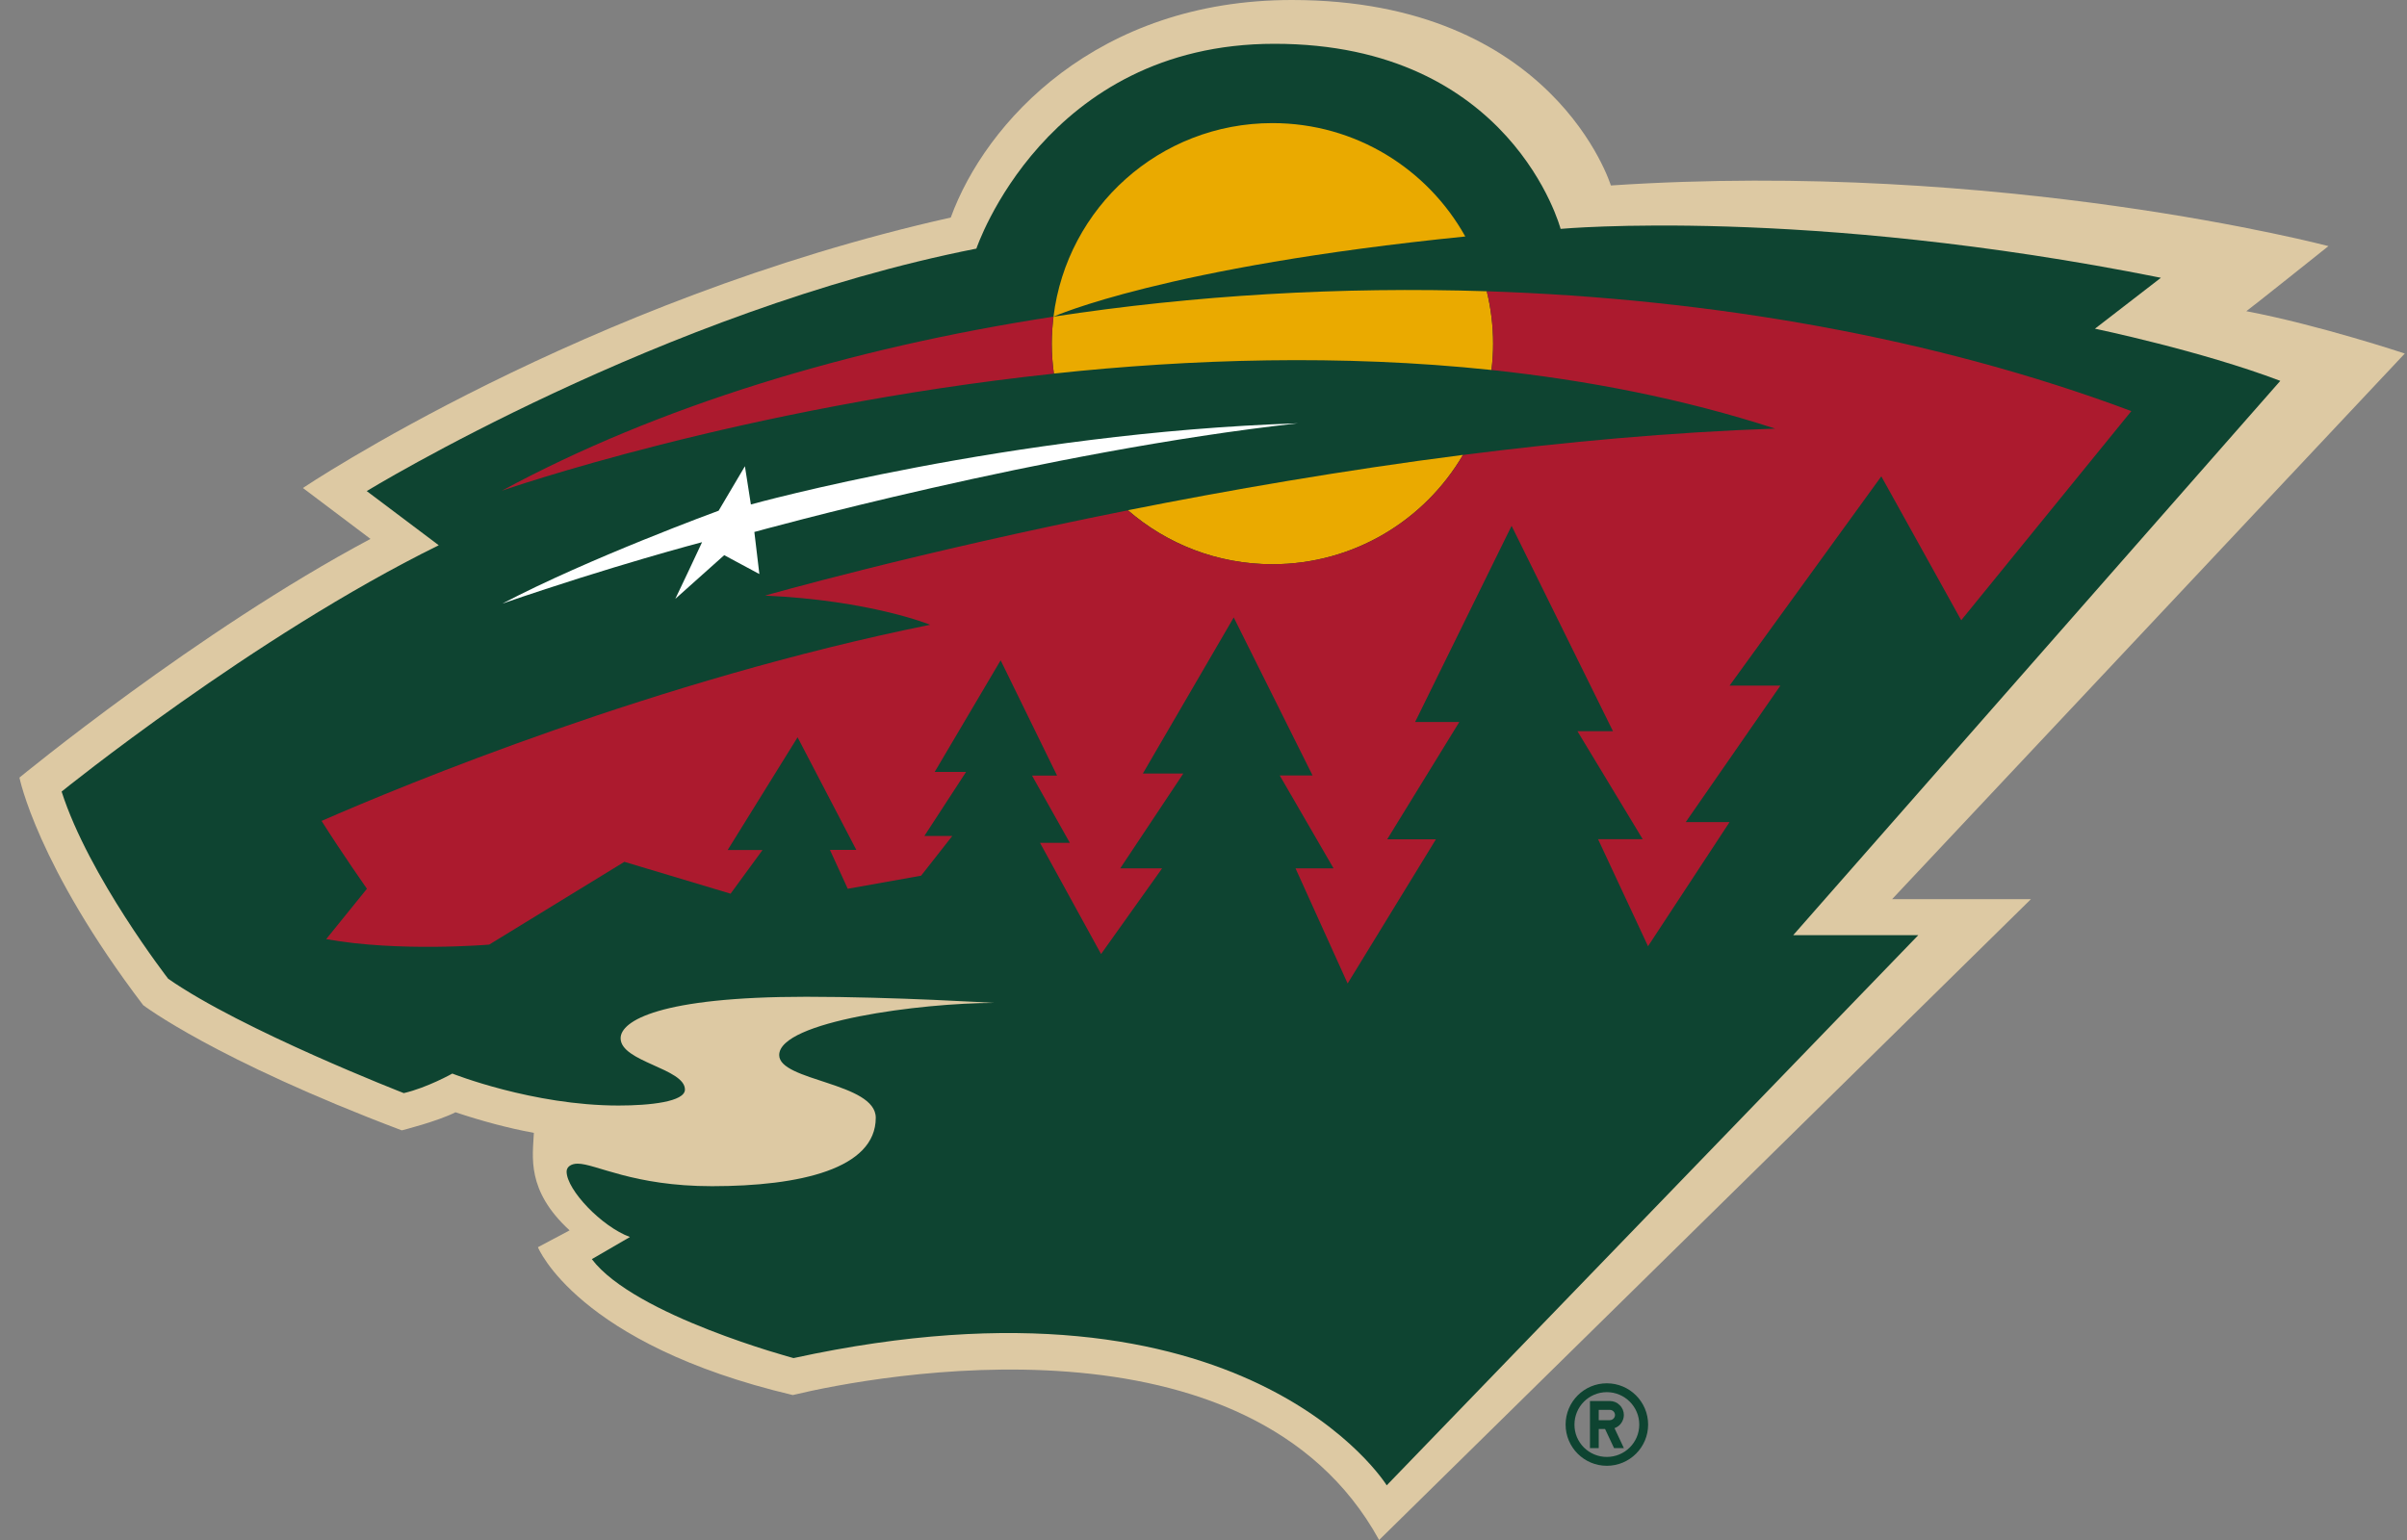 <svg width="25" height="16" viewBox="0 0 25 16" fill="none" xmlns="http://www.w3.org/2000/svg">
<rect x="0" y="0" width="25" height="16" fill="#808080" stroke="none"/>
<g clip-path="url(#clip0_2_7577)">
<path d="M16.689 14.372C16.453 14.372 16.261 14.564 16.261 14.801C16.261 15.037 16.453 15.229 16.689 15.229C16.926 15.229 17.118 15.037 17.118 14.801C17.118 14.564 16.926 14.372 16.689 14.372ZM16.689 15.137C16.6 15.137 16.515 15.102 16.451 15.039C16.42 15.008 16.395 14.97 16.378 14.93C16.361 14.889 16.353 14.845 16.353 14.801C16.353 14.615 16.503 14.464 16.689 14.464C16.875 14.464 17.026 14.615 17.026 14.801C17.026 14.987 16.875 15.137 16.689 15.137ZM16.866 14.701C16.866 14.682 16.862 14.663 16.855 14.646C16.847 14.628 16.837 14.612 16.823 14.599C16.796 14.571 16.759 14.556 16.72 14.556H16.514V15.045H16.605V14.847H16.671L16.764 15.045H16.866L16.769 14.838C16.797 14.828 16.822 14.81 16.839 14.785C16.856 14.761 16.866 14.731 16.866 14.701ZM16.72 14.755H16.605V14.648H16.72C16.75 14.648 16.774 14.672 16.774 14.701C16.774 14.716 16.768 14.729 16.758 14.739C16.748 14.749 16.734 14.755 16.72 14.755Z" fill="#0E4431"/>
<path d="M24.977 3.673C24.977 3.673 24.095 3.379 23.331 3.233C23.34 3.231 24.184 2.557 24.184 2.557C24.184 2.557 20.781 1.658 16.731 1.927C16.731 1.927 16.141 0 13.418 0C11.392 0 10.235 1.27 9.875 2.26C6.055 3.115 3.146 5.07 3.146 5.07L3.848 5.599C2.05 6.557 0.202 8.079 0.202 8.079C0.202 8.079 0.383 8.991 1.487 10.443C1.487 10.443 2.226 11.008 4.173 11.744C4.173 11.744 4.546 11.65 4.731 11.556C4.998 11.645 5.273 11.72 5.545 11.77C5.534 12.015 5.463 12.367 5.916 12.783L5.587 12.958C5.587 12.958 5.993 13.965 8.234 14.494C9.089 14.288 12.981 13.552 14.324 16L21.094 9.342H19.652L24.977 3.673Z" fill="#DDC9A3"/>
<path d="M23.684 3.957C22.86 3.644 21.759 3.415 21.759 3.415L22.444 2.886C18.744 2.144 16.209 2.378 16.209 2.378C16.209 2.378 15.702 0.455 13.237 0.455C10.854 0.455 10.141 2.583 10.141 2.583C6.879 3.226 3.809 5.102 3.809 5.102L4.557 5.665C2.633 6.612 0.64 8.224 0.64 8.224C0.922 9.105 1.747 10.169 1.747 10.169C2.513 10.703 4.194 11.357 4.194 11.357C4.436 11.301 4.698 11.154 4.698 11.154C4.698 11.154 5.533 11.486 6.424 11.486C6.75 11.486 7.114 11.447 7.114 11.32C7.114 11.1 6.446 11.033 6.446 10.787C6.446 10.608 6.848 10.356 8.374 10.356C9.288 10.356 10.322 10.42 10.322 10.42C9.57 10.42 8.093 10.611 8.093 10.962C8.093 11.233 9.096 11.247 9.096 11.613C9.096 12.143 8.31 12.324 7.395 12.324C6.575 12.324 6.186 12.09 6 12.09C5.928 12.09 5.885 12.126 5.885 12.172C5.885 12.362 6.25 12.745 6.543 12.852L6.147 13.082C6.591 13.669 8.242 14.11 8.242 14.11C12.954 13.082 14.403 15.432 14.403 15.432L19.924 9.716H18.625L23.684 3.957Z" fill="#0E4431"/>
<path d="M15.442 3.026C13.924 2.977 12.4 3.067 10.942 3.29C10.931 3.382 10.924 3.475 10.924 3.57C10.924 3.676 10.932 3.78 10.946 3.881C12.364 3.73 13.928 3.679 15.491 3.844C15.502 3.754 15.508 3.663 15.508 3.57C15.508 3.383 15.485 3.201 15.442 3.026ZM13.216 5.862C14.06 5.862 14.797 5.406 15.195 4.726C13.951 4.886 12.759 5.093 11.715 5.301C12.117 5.65 12.642 5.862 13.216 5.862V5.862ZM13.216 1.279C12.046 1.279 11.081 2.156 10.942 3.29C10.942 3.29 12.092 2.772 15.219 2.457C14.827 1.754 14.078 1.279 13.216 1.279H13.216Z" fill="#EAAA00"/>
<path d="M15.442 3.026C15.486 3.205 15.508 3.387 15.508 3.571C15.508 3.663 15.502 3.754 15.491 3.844C16.485 3.95 17.48 4.142 18.437 4.453C17.357 4.49 16.257 4.591 15.195 4.727C14.797 5.406 14.06 5.862 13.216 5.862C12.642 5.862 12.117 5.651 11.715 5.302C9.501 5.743 7.946 6.188 7.946 6.188C9.042 6.237 9.661 6.491 9.661 6.491C6.829 7.064 4.195 8.155 3.34 8.529C3.545 8.854 3.811 9.234 3.811 9.234L3.388 9.757C4.144 9.894 5.081 9.814 5.081 9.814L6.485 8.954L7.588 9.285L7.92 8.831H7.558L8.284 7.66L8.894 8.83H8.62L8.805 9.234L9.567 9.098L9.891 8.685H9.601L10.034 8.02H9.708L10.393 6.86L10.979 8.058L10.719 8.058L11.112 8.757H10.802L11.436 9.912L12.07 9.022H11.635L12.29 8.037H11.87L12.814 6.415L13.633 8.057H13.292L13.851 9.022H13.456L13.997 10.218L14.914 8.72H14.408L15.157 7.501H14.698L15.7 5.463L16.753 7.597H16.384L17.062 8.719H16.598L17.117 9.831L17.964 8.541H17.509L18.492 7.123H17.964L19.54 4.949L20.37 6.444L22.137 4.271C20.101 3.509 17.78 3.103 15.442 3.026ZM10.924 3.571C10.924 3.476 10.931 3.382 10.942 3.29C8.812 3.616 6.825 4.225 5.213 5.098C5.213 5.098 7.701 4.228 10.946 3.882C10.932 3.78 10.924 3.676 10.924 3.571Z" fill="#AC1A2E"/>
<path d="M13.48 4.398C10.489 4.495 7.799 5.241 7.799 5.241C7.778 5.107 7.758 4.978 7.737 4.844C7.644 5.001 7.556 5.151 7.464 5.306C7.463 5.306 6.11 5.802 5.218 6.271C6.363 5.876 7.292 5.633 7.292 5.633C7.2 5.83 7.108 6.026 7.014 6.222C7.186 6.068 7.35 5.922 7.522 5.768C7.645 5.833 7.762 5.898 7.887 5.964C7.869 5.818 7.853 5.675 7.835 5.527C7.836 5.527 10.853 4.688 13.48 4.398Z" fill="white"/>
</g>
<defs>
<clipPath id="clip0_2_7577">
<rect width="24.776" height="16" fill="white" transform="translate(0.202)"/>
</clipPath>
</defs>
</svg>
